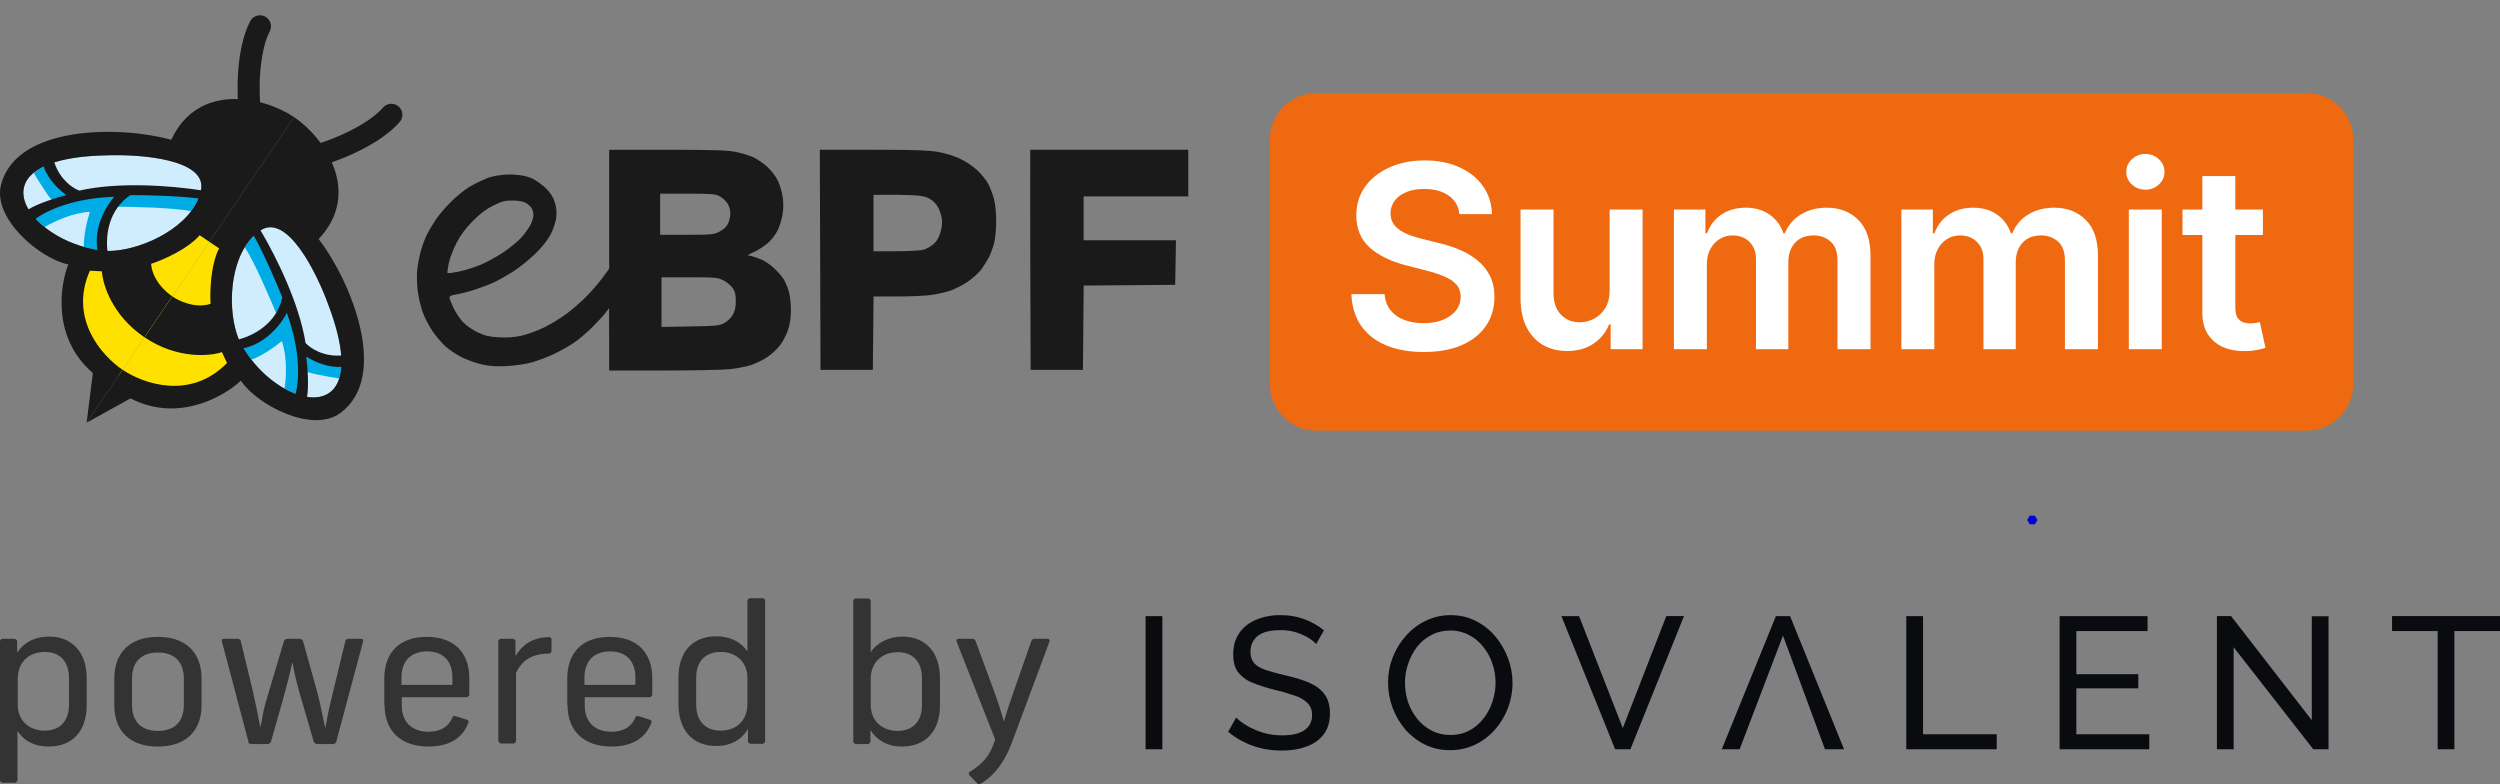 <svg width="443" height="139" viewBox="0 0 443 139" fill="none" xmlns="http://www.w3.org/2000/svg">
<rect x="0" y="0" width="443" height="139" fill="#808080" stroke="none"/>
<g clip-path="url(#clip0_247_6187)">
<path fill-rule="evenodd" clip-rule="evenodd" d="M46.954 2.921C47.916 3.412 48.296 4.585 47.804 5.542C46.834 7.431 46.308 10.142 46.105 12.93C45.907 15.679 46.039 18.282 46.244 19.815C46.311 20.328 46.172 20.848 45.856 21.259C45.541 21.67 45.074 21.938 44.56 22.006C44.306 22.04 44.047 22.023 43.799 21.956C43.551 21.89 43.319 21.775 43.115 21.619C42.703 21.303 42.434 20.838 42.367 20.324C42.127 18.521 41.989 15.655 42.206 12.649C42.42 9.679 42.994 6.351 44.324 3.766C44.562 3.307 44.972 2.961 45.465 2.802C45.957 2.644 46.492 2.686 46.954 2.921Z" fill="#1A1A1A"/>
<path d="M35.61 33.749C36.785 28.195 24.851 27.287 18.738 27.528C-5.363 28.044 4.711 42.76 18.055 44.4C23.546 45.076 34.142 40.691 35.61 33.749Z" fill="#CFEDFC"/>
<path d="M5.96 30.616C6.637 30.059 7.514 29.556 8.617 29.125L8.959 30.199L10.708 32.406L13.268 34.716L15.237 34.427L25.072 33.41L35.41 34.512C35.086 35.543 34.559 36.514 33.882 37.416C30.821 36.805 23.678 36.624 19.797 36.615C18.761 37.832 18.383 41.962 18.303 44.428L18.055 44.401C16.978 44.27 15.913 44.053 14.87 43.754C14.775 41.825 15.441 39.068 15.929 37.535C12.888 37.7 9.669 39.196 7.896 40.237C7.122 39.626 6.417 38.932 5.795 38.166L9.738 36.009C9.129 35.702 7.205 32.68 5.96 30.616Z" fill="#00ACE6"/>
<path d="M33.566 40.452L37.111 42.838L21.1 66.427L17.252 63.836L14.298 59.497L12.818 52.332L15.468 46.037L21.826 47.969L33.566 40.452Z" fill="#FFE100"/>
<path fill-rule="evenodd" clip-rule="evenodd" d="M30.346 24.771C35.094 14.572 46.648 17.072 52.104 20.747L37.109 42.838L35.389 41.679C33.203 44.204 28.742 46.114 26.781 46.753C26.981 49.591 29.372 51.777 30.54 52.516L25.614 59.776C19.863 55.902 18.183 50.364 18.063 48.081L15.929 47.966C12.161 56.474 18.069 63.067 21.715 65.52L15.351 74.896L16.457 66.093C9.283 59.971 10.567 50.719 12.105 46.86C7.163 45.883 -1.412 38.742 0.198 32.67C3.006 22.104 21.414 22.279 30.344 24.769M35.614 33.712C36.729 28.188 24.834 27.287 18.734 27.528C14.857 27.611 11.864 28.061 9.626 28.766C10.621 31.845 12.929 33.378 14.052 33.774C21.125 32.173 30.309 32.912 35.614 33.712ZM35.168 35.17C31.469 34.691 25.955 34.57 23.096 34.576C19.211 37.216 18.713 41.671 19.044 44.466C24.304 44.556 32.831 40.904 35.166 35.172M17.268 44.288C16.558 40.24 18.843 36.42 20.245 34.863C13.051 35.137 8.518 37.171 6.302 38.765C8.672 41.347 12.743 43.556 17.268 44.29M5.043 37.096C6.821 36.014 10.006 35.019 11.74 34.574C9.234 32.707 8.14 30.758 7.752 29.498C3.833 31.375 3.388 34.312 5.043 37.096ZM70.632 18.868C70.24 18.529 69.73 18.358 69.213 18.394C68.695 18.429 68.213 18.668 67.872 19.058C66.474 20.66 64.144 22.156 61.623 23.381C59.133 24.589 56.66 25.437 55.157 25.819C54.91 25.882 54.676 25.994 54.472 26.148C54.267 26.301 54.094 26.494 53.964 26.714C53.834 26.934 53.748 27.178 53.712 27.431C53.676 27.685 53.69 27.943 53.754 28.191C53.818 28.438 53.929 28.671 54.083 28.876C54.237 29.08 54.43 29.253 54.65 29.383C54.87 29.513 55.114 29.599 55.368 29.635C55.622 29.671 55.88 29.657 56.128 29.593C57.895 29.141 60.618 28.201 63.337 26.881C66.024 25.577 68.91 23.806 70.824 21.615C70.993 21.423 71.122 21.199 71.204 20.956C71.286 20.713 71.319 20.457 71.301 20.202C71.283 19.946 71.215 19.697 71.1 19.468C70.985 19.239 70.826 19.035 70.632 18.868Z" fill="#1A1A1A"/>
<path d="M46.138 40.838C50.876 37.682 56.167 48.374 58.221 54.114C66.722 76.583 49.258 72.755 42.757 61.034C40.081 56.209 40.218 44.781 46.138 40.838Z" fill="#CFEDFC"/>
<path d="M60.11 67.073C60.376 66.241 60.517 65.243 60.508 64.063L59.379 64.146L56.673 63.352L53.564 61.846L53.101 59.92L50.383 50.453L45.505 41.306C44.662 41.992 43.956 42.84 43.37 43.801C45.077 46.4 47.91 52.938 49.361 56.521C48.618 57.931 44.908 59.821 42.639 60.813L42.757 61.033C43.288 61.99 43.892 62.894 44.549 63.735C46.38 63.104 48.702 61.458 49.947 60.44C50.926 63.312 50.732 66.844 50.422 68.871C51.334 69.382 52.251 69.778 53.135 70.043L53.675 65.594C54.191 66.041 57.721 66.691 60.11 67.073Z" fill="#00ACE6"/>
<path d="M40.653 45.222L37.111 42.838L21.1 66.427L24.946 69.017L30.09 70.131L37.317 68.827L42.196 64.034L38.026 58.876L40.653 45.222Z" fill="#FFE100"/>
<path fill-rule="evenodd" clip-rule="evenodd" d="M56.466 42.358C64.197 34.169 57.562 24.42 52.106 20.747L37.111 42.838L38.831 43.997C37.295 46.957 37.179 51.793 37.311 53.843C34.594 54.716 31.665 53.322 30.54 52.515L25.614 59.775C31.366 63.647 37.15 63.137 39.324 62.395L40.228 64.325C33.705 70.979 25.361 67.976 21.715 65.521L15.353 74.895L23.139 70.593C31.519 74.941 39.658 70.308 42.683 67.448C45.434 71.651 55.283 76.917 60.337 73.167C69.135 66.635 62.112 49.685 56.466 42.358ZM46.167 40.819C50.897 37.729 56.171 48.388 58.221 54.116C59.588 57.731 60.285 60.666 60.461 62.995C57.22 63.222 54.932 61.66 54.144 60.772C53.002 53.637 48.89 45.424 46.167 40.819ZM44.974 41.774C46.799 45.016 48.969 50.065 50.028 52.711C49.016 57.286 45.053 59.406 42.323 60.142C40.28 55.314 40.505 46.072 44.976 41.776M43.153 61.716C47.191 60.864 49.9 57.329 50.827 55.452C53.252 62.203 53.048 67.151 52.387 69.793C49.097 68.566 45.523 65.627 43.153 61.716ZM54.412 70.335C54.759 68.289 54.499 64.973 54.268 63.205C56.941 64.826 59.164 65.111 60.481 65C60.194 69.32 57.622 70.826 54.412 70.335ZM107.947 47.623V26.54H118.172C126.155 26.54 128.81 26.619 130.271 26.897C131.303 27.095 132.736 27.524 133.456 27.852C134.179 28.182 135.319 28.966 135.992 29.591C136.667 30.22 137.488 31.292 137.821 31.977C138.153 32.662 138.537 33.932 138.673 34.798C138.842 35.844 138.842 36.91 138.673 37.956C138.501 38.937 138.212 39.895 137.81 40.806C137.37 41.637 136.795 42.388 136.107 43.03C135.508 43.554 134.443 44.257 133.741 44.591L132.466 45.2L133.196 45.385C133.601 45.488 134.394 45.767 134.959 46.004C135.525 46.245 136.501 46.911 137.127 47.487C137.752 48.062 138.516 48.925 138.822 49.405C139.127 49.886 139.55 50.861 139.763 51.575C139.98 52.303 140.151 53.755 140.151 54.887C140.151 56.277 139.992 57.383 139.639 58.453C139.358 59.305 138.727 60.528 138.235 61.172C137.587 61.962 136.837 62.663 136.004 63.257C135.101 63.842 134.133 64.319 133.12 64.68C132.274 64.956 130.571 65.288 129.338 65.418C128.108 65.546 122.79 65.656 117.524 65.657L107.947 65.662L107.927 54.607L107.278 55.456C106.923 55.922 105.858 57.078 104.913 58.022C103.965 58.965 102.491 60.208 101.634 60.786C100.778 61.363 99.186 62.25 98.096 62.758C97.008 63.267 95.293 63.917 94.285 64.201C93.22 64.507 91.379 64.781 89.872 64.861C87.919 64.965 86.829 64.897 85.419 64.583C84.193 64.286 83.001 63.865 81.86 63.327C80.931 62.865 79.618 61.99 78.943 61.388C78.268 60.782 77.203 59.52 76.577 58.583C75.952 57.647 75.178 56.125 74.856 55.201C74.471 54.002 74.19 52.772 74.017 51.525C73.879 50.424 73.836 48.807 73.921 47.932C74.005 47.058 74.288 45.544 74.548 44.569C74.808 43.593 75.308 42.223 75.661 41.53C76.012 40.837 76.747 39.612 77.292 38.812C77.837 38.008 79.067 36.589 80.023 35.652C80.981 34.716 82.382 33.584 83.14 33.136C83.895 32.688 85.204 32.033 86.046 31.678C87.403 31.109 89.246 30.915 90.344 30.915C91.443 30.915 93.282 31.084 94.494 31.719C95.214 32.099 96.284 32.901 96.874 33.505C97.627 34.279 98.061 34.998 98.336 35.943C98.608 36.871 98.676 37.684 98.563 38.589C98.474 39.307 98.057 40.578 97.638 41.413C97.157 42.372 96.197 43.616 95.033 44.789C93.805 45.985 92.474 47.069 91.055 48.029C89.88 48.79 88.235 49.721 87.394 50.098C86.554 50.475 84.992 51.059 83.918 51.397C82.845 51.731 81.445 52.084 80.807 52.181C80.021 52.297 79.649 52.47 79.649 52.715C79.649 52.915 79.977 53.763 80.378 54.598C80.778 55.436 81.556 56.583 82.108 57.148C82.659 57.713 83.821 58.507 84.69 58.913C85.954 59.501 86.707 59.676 88.416 59.771C89.925 59.858 91.106 59.771 92.407 59.482C93.422 59.26 95.221 58.606 96.403 58.03C97.836 57.303 99.209 56.462 100.507 55.516C101.759 54.548 102.947 53.501 104.064 52.381C105.036 51.361 105.953 50.29 106.81 49.172L107.947 47.623ZM128.863 35.99C128.493 35.476 128.014 35.048 127.46 34.739C126.737 34.378 125.893 34.314 121.793 34.314H116.975V41.605H121.681C126.074 41.605 126.456 41.568 127.474 41.056C128.182 40.701 128.713 40.212 128.989 39.66C129.25 39.077 129.395 38.45 129.417 37.812C129.417 37.181 129.216 36.512 128.863 35.99ZM94.147 36.795C93.85 36.423 93.481 36.116 93.061 35.892C92.65 35.681 91.703 35.529 90.79 35.529C89.482 35.529 88.932 35.673 87.425 36.417C86.117 37.065 85.124 37.812 83.792 39.157C82.529 40.435 81.641 41.617 80.919 42.993C80.341 44.086 79.715 45.719 79.525 46.623C79.335 47.526 79.236 48.322 79.304 48.39C79.372 48.458 80.277 48.339 81.315 48.122C82.617 47.828 83.893 47.431 85.132 46.936C86.193 46.495 88.022 45.495 89.197 44.713C90.371 43.931 91.833 42.721 92.448 42.021C93.061 41.324 93.782 40.309 94.046 39.765C94.312 39.222 94.529 38.453 94.529 38.057C94.529 37.661 94.358 37.092 94.147 36.795ZM129.84 51.057C129.536 50.603 128.799 49.985 128.201 49.685C127.181 49.17 126.813 49.139 122.167 49.139H117.216V57.927L122.278 57.845C126.844 57.773 127.437 57.715 128.316 57.257C128.941 56.911 129.465 56.408 129.838 55.799C130.236 55.104 130.383 54.448 130.387 53.365C130.389 52.227 130.263 51.69 129.84 51.057ZM145.395 65.538L145.271 26.538H154.633C161.928 26.538 164.471 26.621 166.16 26.909C167.473 27.136 169.027 27.611 170.101 28.116C171.106 28.588 172.434 29.477 173.171 30.17C173.885 30.843 174.752 31.913 175.097 32.55C175.441 33.188 175.908 34.407 176.131 35.267C176.381 36.232 176.531 37.756 176.525 39.274C176.521 40.668 176.356 42.331 176.143 43.131C175.937 43.902 175.536 44.995 175.251 45.56C174.852 46.309 174.402 47.029 173.903 47.716C173.449 48.337 172.339 49.343 171.434 49.95C170.53 50.558 169.133 51.27 168.328 51.533C167.523 51.797 166.005 52.132 164.954 52.276C163.904 52.42 161.191 52.538 158.922 52.538H154.796L154.666 65.538H145.395ZM166.193 36.671C165.857 36.071 165.264 35.495 164.667 35.186C163.803 34.736 163.187 34.588 159.238 34.522L154.787 34.526V44.519H158.751C160.933 44.519 163.132 44.401 163.637 44.261C164.143 44.121 164.942 43.673 165.407 43.265C165.999 42.749 166.375 42.116 166.649 41.176C166.901 40.309 166.988 39.439 166.891 38.74C166.768 38.018 166.532 37.32 166.193 36.671Z" fill="#1A1A1A"/>
<path d="M182.568 46.342L182.629 65.538H191.898L192.028 50.601L208.246 50.473L208.38 42.574H192.022V34.798H210.562V26.538H182.559C182.551 29.916 182.543 38.956 182.568 46.342Z" fill="#1A1A1A"/>
<path d="M408.743 16.5H233.272C228.712 16.5 225.015 20.194 225.015 24.75V68.062C225.015 72.619 228.712 76.312 233.272 76.312H408.743C413.303 76.312 417 72.619 417 68.062V24.75C417 20.194 413.303 16.5 408.743 16.5Z" fill="#EF6911"/>
<path d="M258.608 37.946C258.458 36.539 257.824 35.444 256.707 34.66C255.598 33.877 254.157 33.485 252.384 33.485C251.137 33.485 250.067 33.672 249.174 34.048C248.282 34.425 247.6 34.935 247.126 35.578C246.654 36.224 246.412 36.96 246.4 37.785C246.4 38.474 246.556 39.07 246.868 39.573C247.19 40.079 247.626 40.509 248.175 40.862C248.723 41.206 249.33 41.496 249.998 41.733C250.664 41.969 251.335 42.169 252.012 42.331L255.109 43.102C256.356 43.392 257.555 43.784 258.705 44.278C259.867 44.773 260.904 45.396 261.818 46.148C262.736 46.889 263.484 47.817 264.013 48.871C264.549 49.935 264.818 51.182 264.818 52.61C264.818 54.544 264.324 56.246 263.335 57.717C262.345 59.179 260.914 60.323 259.044 61.149C257.184 61.966 254.932 62.374 252.287 62.374C249.716 62.374 247.485 61.977 245.594 61.182C243.712 60.387 242.238 59.227 241.175 57.703C240.122 56.176 239.552 54.317 239.465 52.126H245.353C245.438 53.276 245.793 54.233 246.416 54.995C247.041 55.758 247.853 56.327 248.852 56.702C249.939 57.09 251.086 57.282 252.24 57.267C253.54 57.267 254.68 57.074 255.658 56.686C256.648 56.29 257.422 55.742 257.981 55.042C258.541 54.335 258.826 53.508 258.835 52.561C258.824 51.702 258.572 50.993 258.078 50.437C257.582 49.866 256.889 49.393 255.997 49.017C254.993 48.593 253.958 48.248 252.9 47.986L249.143 47.017C246.422 46.32 244.272 45.262 242.692 43.845C241.122 42.415 240.336 40.519 240.336 38.156C240.336 36.212 240.864 34.509 241.918 33.047C242.982 31.587 244.427 30.454 246.255 29.648C248.083 28.832 250.152 28.423 252.465 28.423C254.808 28.423 256.862 28.832 258.625 29.648C260.4 30.453 261.793 31.576 262.803 33.017C263.813 34.447 264.334 36.09 264.366 37.946H258.608ZM285.23 51.466V37.125H291.068V61.875H285.408V57.476H285.15C284.593 58.861 283.632 60.046 282.392 60.877C281.123 61.757 279.558 62.197 277.697 62.197C276.073 62.197 274.638 61.837 273.391 61.118C272.155 60.389 271.188 59.331 270.488 57.942C269.791 56.548 269.441 54.862 269.44 52.885V37.125H275.278V51.981C275.278 53.549 275.708 54.795 276.568 55.721C277.428 56.645 278.557 57.107 279.956 57.107C280.816 57.107 281.649 56.897 282.456 56.477C283.275 56.047 283.961 55.401 284.439 54.609C284.966 53.77 285.23 52.722 285.23 51.466ZM296.617 61.875V37.125H302.197V41.333H302.488C303.004 39.914 303.859 38.807 305.052 38.012C306.245 37.208 307.67 36.805 309.325 36.803C311.004 36.803 312.418 37.211 313.567 38.026C314.728 38.834 315.544 39.935 316.018 41.331H316.276C316.821 39.964 317.794 38.81 319.05 38.043C320.362 37.218 321.916 36.805 323.712 36.803C325.991 36.803 327.851 37.523 329.292 38.963C330.733 40.402 331.453 42.502 331.453 45.262V61.875H325.599V46.165C325.599 44.628 325.19 43.505 324.372 42.797C323.555 42.078 322.555 41.718 321.373 41.718C319.965 41.718 318.863 42.158 318.068 43.038C317.282 43.909 316.889 45.042 316.889 46.439V61.875H311.165V45.924C311.165 44.645 310.777 43.624 310.002 42.861C309.24 42.099 308.24 41.718 307.003 41.718C306.163 41.718 305.4 41.933 304.713 42.362C304.013 42.797 303.444 43.416 303.068 44.15C302.659 44.913 302.455 45.805 302.455 46.825V61.875H296.617ZM336.922 61.875V37.125H342.501V41.333H342.793C343.309 39.914 344.163 38.807 345.356 38.012C346.55 37.208 347.974 36.805 349.63 36.803C351.309 36.803 352.723 37.211 353.872 38.026C355.034 38.834 355.851 39.935 356.324 41.331H356.582C357.124 39.963 358.098 38.809 359.355 38.043C360.666 37.218 362.22 36.805 364.016 36.803C366.295 36.803 368.155 37.523 369.596 38.963C371.037 40.402 371.758 42.502 371.758 45.262V61.875H365.903V46.165C365.903 44.628 365.494 43.505 364.677 42.797C363.861 42.078 362.861 41.718 361.677 41.718C360.269 41.718 359.168 42.158 358.372 43.038C357.588 43.909 357.195 45.042 357.194 46.439V61.875H351.469V45.924C351.469 44.645 351.082 43.624 350.309 42.861C349.545 42.099 348.545 41.718 347.307 41.718C346.468 41.718 345.705 41.933 345.018 42.362C344.317 42.797 343.748 43.416 343.373 44.15C342.964 44.913 342.76 45.805 342.76 46.825V61.875H336.922ZM377.226 61.875V37.125H383.064V61.875H377.226ZM380.162 33.613C379.277 33.628 378.421 33.299 377.775 32.695C377.459 32.414 377.206 32.069 377.033 31.683C376.861 31.297 376.773 30.878 376.776 30.455C376.776 29.572 377.109 28.826 377.775 28.215C378.416 27.601 379.274 27.265 380.162 27.281C381.097 27.281 381.893 27.592 382.548 28.215C383.215 28.827 383.549 29.574 383.549 30.455C383.549 31.325 383.215 32.072 382.548 32.695C381.904 33.303 381.047 33.632 380.162 33.613ZM400.985 37.125V41.638H386.743V37.125H400.985ZM390.258 31.195H396.098V54.431C396.098 55.215 396.216 55.817 396.451 56.236C396.699 56.645 397.022 56.924 397.42 57.074C397.817 57.224 398.258 57.299 398.743 57.3C399.108 57.3 399.441 57.273 399.742 57.218C400.054 57.163 400.291 57.115 400.452 57.074L401.437 61.632C401.124 61.74 400.678 61.859 400.097 61.989C399.407 62.132 398.704 62.208 398 62.215C396.538 62.257 395.221 62.036 394.048 61.553C392.911 61.086 391.939 60.288 391.26 59.264C390.582 58.233 390.249 56.944 390.258 55.397V31.195Z" fill="white"/>
<path d="M359.667 91.375H360.581L361.039 92.138L360.581 92.905H359.667L359.208 92.14L359.667 91.375Z" fill="#0101D7"/>
</g>
<path d="M0 138.265V113.584C0 113.584 0.15 113.195 0.399 113.195H2.644C2.644 113.195 3.043 113.39 3.043 113.584V115.673C4.041 114.021 5.986 112.807 8.68 112.807C12.82 112.807 15.364 115.576 15.364 120.24V124.953C15.364 129.568 12.82 132.289 8.63 132.289C6.036 132.289 4.19 131.22 3.093 129.519V138.313C3.093 138.313 2.893 138.702 2.694 138.702H0.399C0.399 138.702 0 138.556 0 138.313V138.265ZM7.932 129.471C10.476 129.471 12.222 127.916 12.222 124.904V120.191C12.222 117.082 10.526 115.527 7.932 115.527C5.088 115.527 3.143 117.373 3.143 120.24V124.855C3.143 127.868 5.338 129.471 7.932 129.471ZM20.253 124.953V120.24C20.253 115.576 23.096 112.855 27.985 112.855C32.874 112.855 35.717 115.576 35.717 120.24V124.953C35.717 129.568 32.874 132.289 27.985 132.289C23.096 132.289 20.253 129.617 20.253 124.953ZM27.985 129.519C30.928 129.519 32.575 127.868 32.575 124.953V120.24C32.575 117.276 30.928 115.624 27.985 115.624C25.042 115.624 23.396 117.276 23.396 120.24V124.953C23.396 127.868 25.042 129.519 27.985 129.519ZM44.048 131.511L39.309 113.633C39.259 113.341 39.409 113.195 39.708 113.195H42.202C42.202 113.195 42.601 113.292 42.651 113.535L44.796 122.426C45.245 124.467 45.694 126.556 46.143 128.936C46.792 125.827 46.442 126.459 47.69 122.426L50.333 113.535C50.333 113.535 50.583 113.195 50.832 113.195H53.177C53.177 113.195 53.576 113.341 53.676 113.535L56.17 122.475C56.769 124.71 56.868 125.584 57.617 128.936H57.666C58.066 126.847 57.916 127.09 59.063 122.426L61.208 113.535C61.208 113.535 61.408 113.195 61.657 113.195H64.002C64.301 113.195 64.401 113.341 64.351 113.633L59.562 131.511C59.562 131.511 59.313 131.851 59.063 131.851H56.12C56.12 131.851 55.721 131.706 55.621 131.511L53.526 124.321C52.977 122.475 52.279 120.046 51.83 117.422H51.78C51.281 119.754 50.683 122.038 50.034 124.321L47.989 131.511C47.989 131.511 47.739 131.851 47.49 131.851H44.447C44.447 131.851 44.048 131.754 43.948 131.511H44.048ZM68.097 124.953V120.24C68.097 115.576 70.841 112.855 75.63 112.855C80.419 112.855 83.162 115.576 83.162 120.24V123.155C83.162 123.155 82.963 123.544 82.763 123.544H71.19V124.953C71.19 127.965 72.986 129.665 75.929 129.665C78.074 129.665 79.471 128.791 80.169 127.139C80.269 126.896 80.469 126.799 80.718 126.896L82.713 127.527C83.013 127.625 83.063 127.77 83.013 128.013C82.015 130.783 79.621 132.289 75.929 132.289C71.14 132.289 68.147 129.617 68.147 124.953H68.097ZM80.169 121.357V120.046C80.169 117.179 78.573 115.43 75.68 115.43C72.786 115.43 71.14 117.179 71.14 120.046V121.357H80.169ZM88.3 131.458V113.579C88.3 113.579 88.45 113.19 88.7 113.19H90.944C90.944 113.19 91.343 113.385 91.343 113.579V116.251C92.441 114.405 94.287 112.899 97.33 112.899C97.629 112.899 97.729 113.093 97.729 113.288V115.425C97.729 115.425 97.579 115.814 97.33 115.814C94.386 115.814 92.441 116.98 91.443 119.263V131.361C91.443 131.361 91.244 131.749 91.044 131.749H88.749C88.749 131.749 88.35 131.555 88.35 131.361L88.3 131.458ZM100.522 124.953V120.24C100.522 115.576 103.266 112.855 108.055 112.855C112.844 112.855 115.587 115.576 115.587 120.24V123.155C115.587 123.155 115.388 123.544 115.188 123.544H103.615V124.953C103.615 127.965 105.411 129.665 108.354 129.665C110.499 129.665 111.896 128.791 112.594 127.139C112.694 126.896 112.893 126.799 113.143 126.896L115.138 127.527C115.438 127.625 115.487 127.77 115.438 128.013C114.44 130.783 112.045 132.289 108.354 132.289C103.565 132.289 100.572 129.617 100.572 124.953H100.522ZM112.594 121.357V120.046C112.594 117.179 110.998 115.43 108.105 115.43C105.211 115.43 103.565 117.179 103.565 120.046V121.357H112.594ZM120.221 124.802V120.089C120.221 115.474 122.766 112.753 126.906 112.753C129.5 112.753 131.346 113.822 132.443 115.425V106.389C132.443 106.389 132.643 106 132.842 106H135.187C135.187 106 135.586 106.146 135.586 106.389V131.409C135.586 131.409 135.386 131.798 135.187 131.798H132.942C132.942 131.798 132.543 131.604 132.543 131.409V129.174C131.545 130.923 129.65 132.187 126.906 132.187C122.766 132.187 120.221 129.417 120.221 124.753V124.802ZM127.704 129.466C130.548 129.466 132.443 127.62 132.443 124.753V120.138C132.443 117.126 130.248 115.522 127.704 115.522C125.16 115.522 123.364 117.029 123.364 120.089V124.802C123.364 127.911 125.11 129.466 127.704 129.466ZM154.243 129.369V131.458C154.243 131.458 154.043 131.847 153.844 131.847H151.599C151.599 131.847 151.2 131.652 151.2 131.458V106.437C151.2 106.437 151.349 106.049 151.599 106.049H153.893C153.893 106.049 154.293 106.194 154.293 106.437V115.571C155.39 113.871 157.535 112.802 159.88 112.802C164.02 112.802 166.564 115.571 166.564 120.235V124.948C166.564 129.563 164.02 132.284 159.83 132.284C157.186 132.284 155.34 131.118 154.243 129.369ZM159.082 129.515C161.626 129.515 163.372 127.96 163.372 124.948V120.235C163.372 117.126 161.675 115.571 159.082 115.571C156.238 115.571 154.293 117.417 154.293 120.284V124.899C154.293 127.911 156.488 129.515 159.082 129.515ZM171.902 136.758C174.147 135.252 175.394 134.086 176.341 131.026L169.507 113.681C169.408 113.39 169.507 113.195 169.857 113.195H172.401C172.401 113.195 172.8 113.341 172.85 113.535L175.843 121.649C176.591 123.641 177.289 125.681 177.888 127.868C178.536 125.633 179.135 123.932 179.933 121.649L182.777 113.535C182.777 113.535 182.976 113.195 183.226 113.195H185.62C185.919 113.195 186.069 113.39 185.969 113.681L179.285 131.657C178.087 134.766 176.441 137.293 173.748 138.896C173.548 139.042 173.348 139.042 173.199 138.848L171.752 137.341C171.752 137.341 171.553 136.904 171.802 136.758H171.902Z" fill="#333333"/>
<path d="M203 132.766V109.173H205.968V132.766H203ZM233.225 114.12C232.677 113.497 231.83 112.932 230.685 112.426C229.475 111.898 228.173 111.638 226.861 111.662C225.059 111.662 223.729 112.005 222.873 112.691C222.456 113.019 222.121 113.448 221.898 113.94C221.674 114.432 221.568 114.974 221.588 115.518C221.588 116.36 221.807 117.025 222.245 117.514C222.687 117.999 223.357 118.397 224.257 118.709C225.183 119.021 226.348 119.341 227.752 119.67C229.379 120.027 230.786 120.46 231.975 120.97C233.16 121.479 234.071 122.165 234.709 123.028C235.346 123.869 235.665 125.001 235.665 126.421C235.665 127.928 235.291 129.168 234.544 130.142C233.797 131.119 232.775 131.839 231.477 132.304C230.202 132.771 228.763 133.003 227.16 133C223.508 133 220.331 131.891 217.629 129.674L219.048 127.148C219.53 127.637 220.179 128.125 220.995 128.614C221.825 129.099 222.77 129.508 223.829 129.84C224.904 130.152 226.036 130.308 227.225 130.308C228.898 130.308 230.194 130.008 231.113 129.409C231.553 129.13 231.913 128.733 232.157 128.26C232.4 127.786 232.518 127.254 232.498 126.717C232.514 126.325 232.452 125.933 232.317 125.566C232.182 125.2 231.975 124.866 231.711 124.587C231.059 123.97 230.281 123.516 229.435 123.261C228.221 122.845 226.988 122.489 225.741 122.196C224.382 121.871 223.048 121.439 221.752 120.902C220.793 120.508 219.951 119.855 219.312 119.011C218.785 118.231 218.521 117.223 218.521 115.986C218.521 114.476 218.884 113.201 219.611 112.161C220.335 111.122 221.334 110.336 222.609 109.802C223.985 109.248 225.451 108.976 226.926 109.002C229.705 108.967 232.413 109.916 234.609 111.694L233.225 114.12ZM256.976 132.932C255.326 132.932 253.831 132.6 252.49 131.935C251.171 131.278 249.984 130.365 248.994 129.243C248.038 128.104 247.279 126.799 246.754 125.387C246.236 123.977 245.967 122.48 245.962 120.97C245.962 119.397 246.237 117.9 246.788 116.48C247.359 115.039 248.14 113.765 249.129 112.66C250.122 111.536 251.32 110.631 252.654 109.999C253.995 109.334 255.457 109.002 257.041 109.002C258.687 109.002 260.181 109.346 261.522 110.036C262.864 110.722 264.019 111.64 264.988 112.79C265.954 113.947 266.701 115.233 267.229 116.646C267.757 118.066 268.02 119.518 268.02 121.001C268.022 124.101 266.889 127.084 264.854 129.342C263.867 130.451 262.679 131.345 261.358 131.971C259.981 132.618 258.486 132.946 256.976 132.932ZM248.964 120.97C248.964 122.165 249.15 123.327 249.522 124.457C249.92 125.565 250.47 126.553 251.17 127.419C251.877 128.281 252.724 128.967 253.71 129.477C254.696 129.986 255.794 130.241 257.006 130.241C258.261 130.241 259.383 129.976 260.372 129.445C261.342 128.928 262.195 128.201 262.877 127.315C263.581 126.431 264.108 125.435 264.46 124.327C265.211 122.121 265.198 119.711 264.425 117.514C264.066 116.424 263.506 115.417 262.777 114.552C262.084 113.682 261.217 112.979 260.238 112.494C259.235 111.972 258.127 111.71 257.006 111.73C255.758 111.73 254.638 111.995 253.645 112.525C252.662 113.021 251.795 113.736 251.106 114.619C250.422 115.506 249.894 116.504 249.522 117.613C249.151 118.689 248.963 119.825 248.964 120.97ZM279.812 109.173L287.559 129.014L295.272 109.168H298.404L288.909 132.766H286.205L276.68 109.173H279.812ZM314.692 109.173H317.202L326.762 132.766H323.386L320.826 125.855L315.947 112.629L308.264 132.766H305.102L314.692 109.173ZM337.796 132.766V109.173H340.764V130.111H353.82V132.766H337.796ZM380.853 130.111V132.766H364.964V109.173H380.554V111.829H367.931V119.473H378.906V121.967H367.931V130.111H380.853ZM395.801 114.687V132.771H392.838V109.168H395.343L409.648 127.616V109.204H412.616V132.766H409.912L395.801 114.687ZM443 111.829H434.918V132.771H431.956V111.829H423.874V109.168H443V111.829Z" fill="#0A0B0F"/>
<defs>
<clipPath id="clip0_247_6187">
<rect width="417" height="99" fill="white"/>
</clipPath>
</defs>
</svg>
